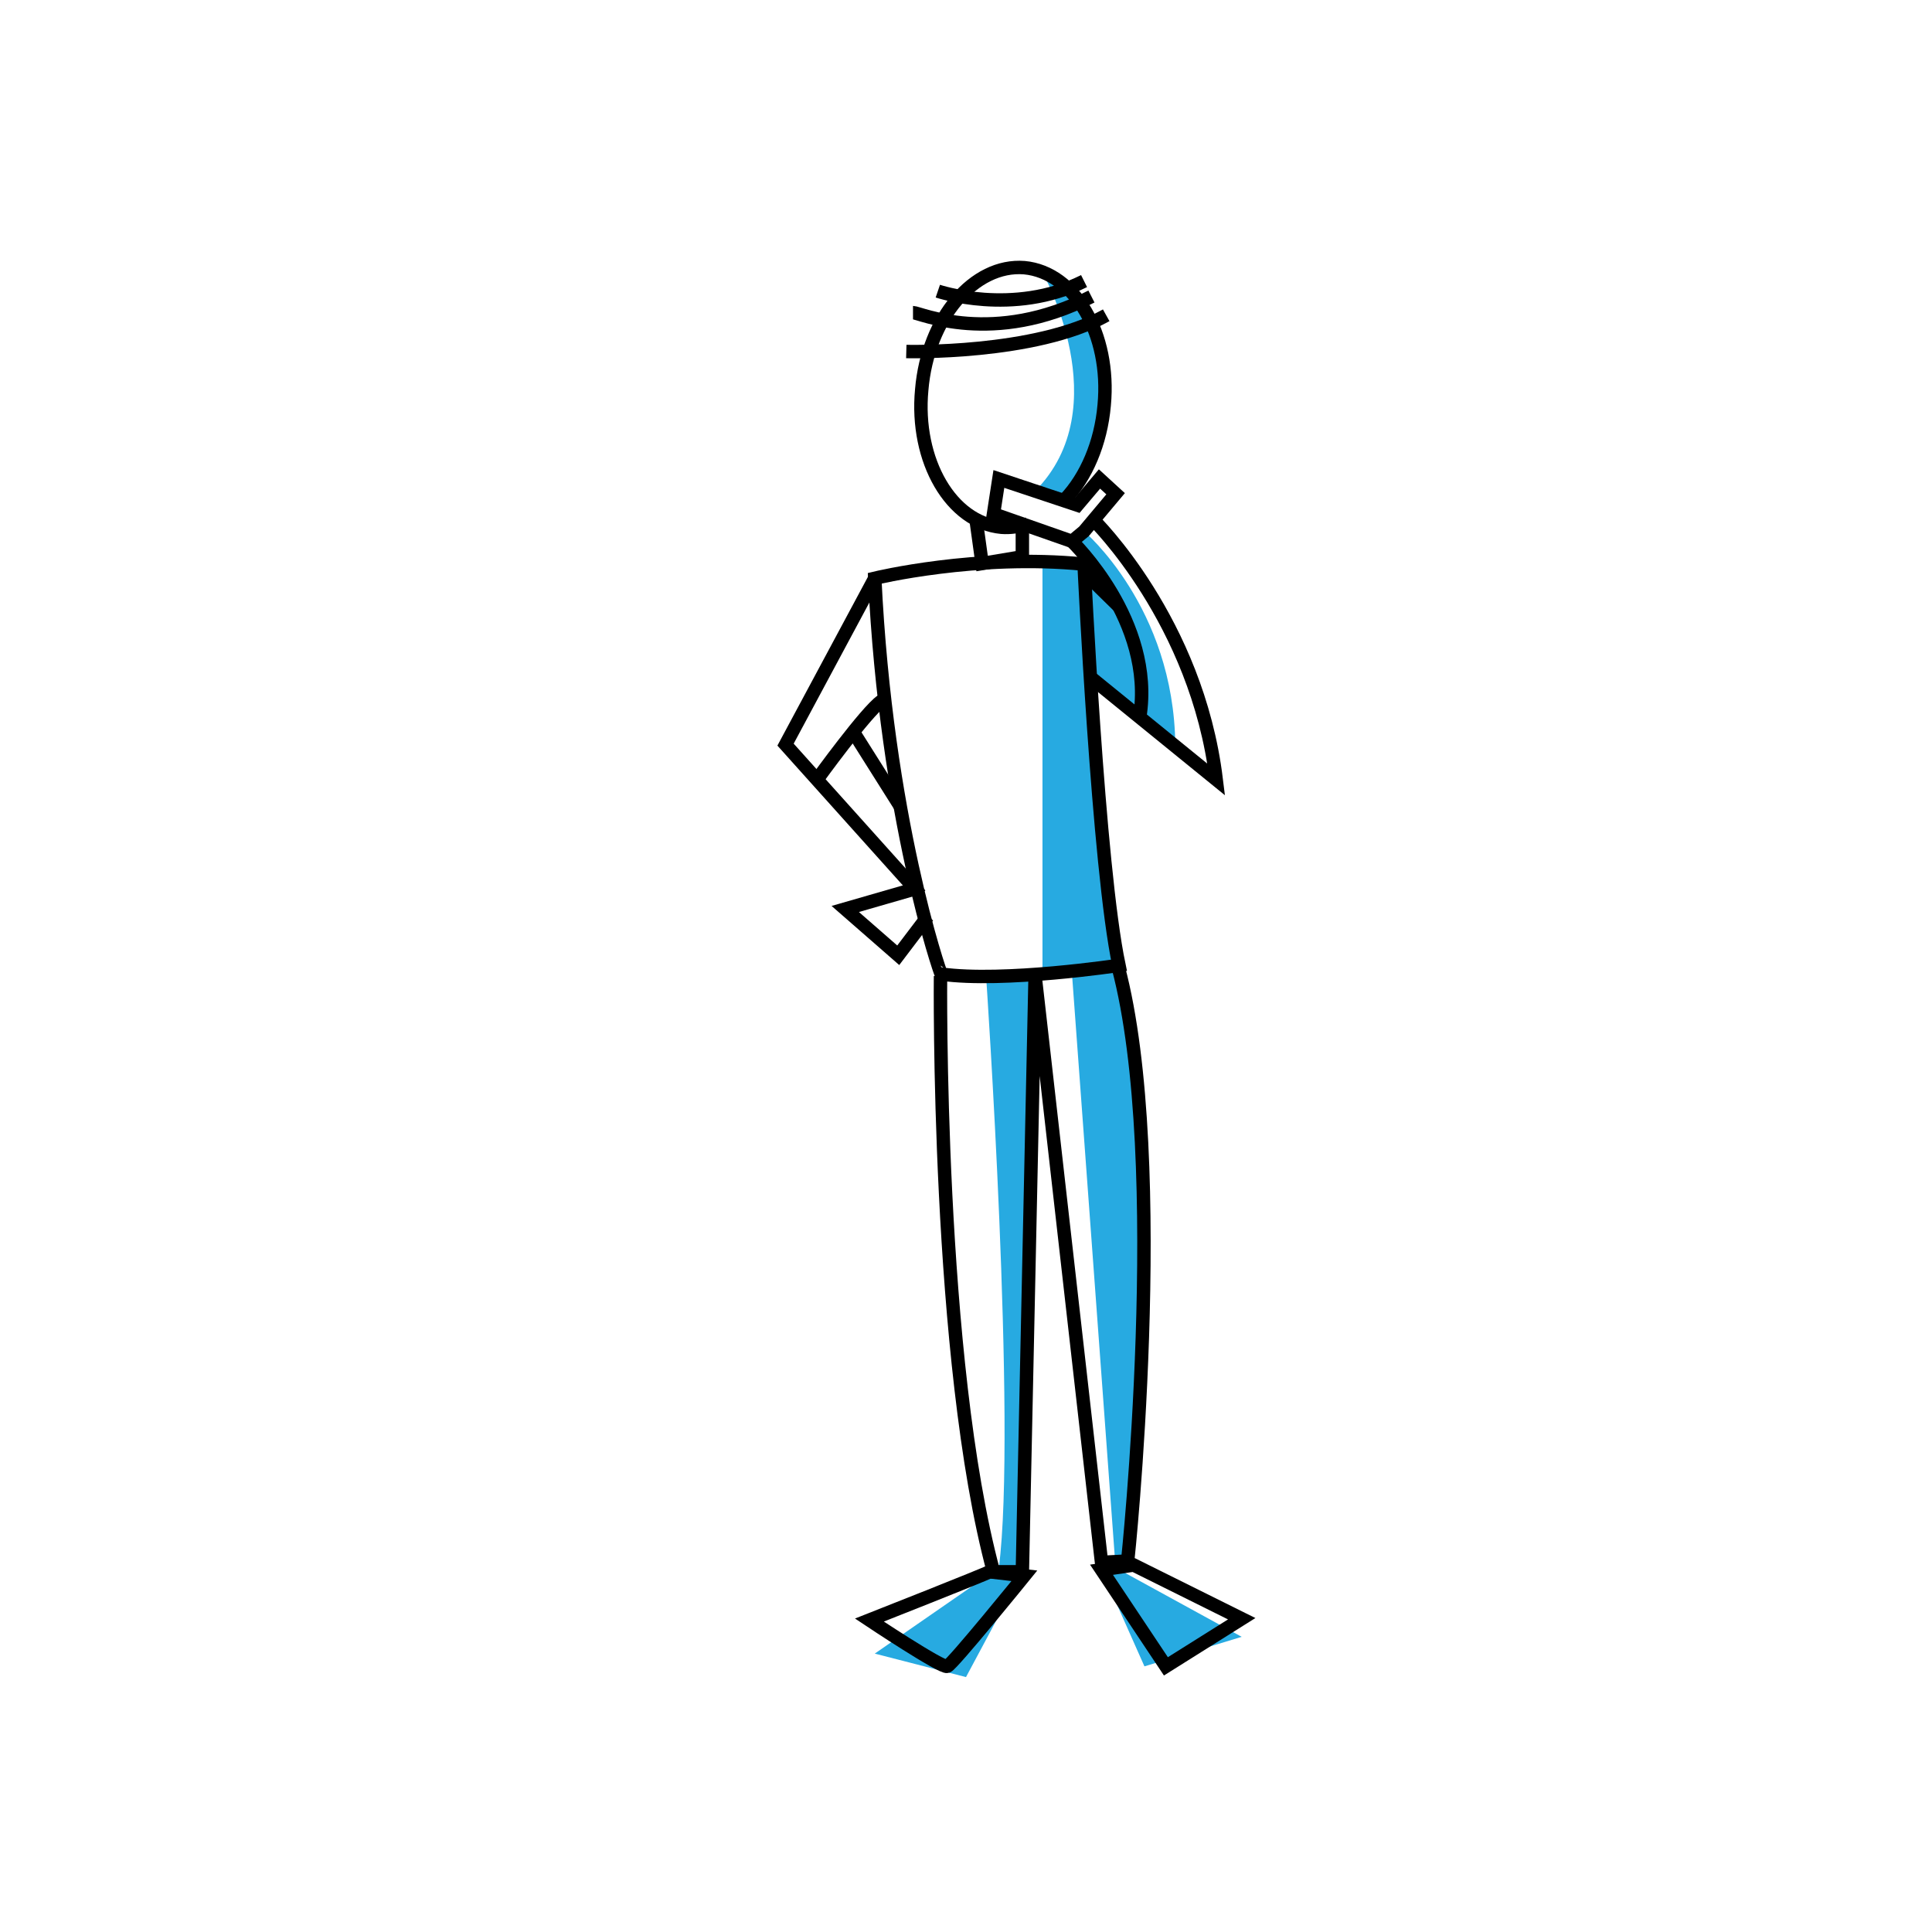 <?xml version="1.0" encoding="utf-8"?>
<!-- Generator: Adobe Illustrator 19.2.1, SVG Export Plug-In . SVG Version: 6.00 Build 0)  -->
<svg version="1.0" xmlns="http://www.w3.org/2000/svg" xmlns:xlink="http://www.w3.org/1999/xlink" x="0px" y="0px" width="288px"
	 height="288px" viewBox="0 0 288 288" enable-background="new 0 0 288 288" xml:space="preserve">
<g id="Layer_2">
	<path fill="#27AAE1" d="M155.4,40.6c0,0,11.3,20.1-1.1,32.6l5.5,1.8c0,0,4.8-9,4.9-18.5C164.8,47,157.1,41.1,155.4,40.6z"/>
	<path fill="#27AAE1" d="M161.6,79.2c0,0,13.4,11.3,13.6,31.9L162.6,101l4.2,42.9l-11.4,1.3V84h5.3l6,6.3l-7-9.6L161.6,79.2z"/>
	<path fill="#27AAE1" d="M159.8,145.2l6.5,88.5l1.8-0.9c0,0,3.1-41.7,2.3-56s-3-29.7-3-29.7l-0.7-3.1L159.8,145.2z"/>
	<path fill="#27AAE1" d="M147,145.6c0,0,4.6,67,1.9,88.1l3.5,0.6l1.1-50.1l0.9-28.7l0-10L147,145.6z"/>
	<polygon fill="#27AAE1" points="148.9,233.7 130.4,246.5 144,250 152.4,234.3 	"/>
	<polygon fill="#27AAE1" points="164.2,234 170.6,248.4 185.1,244 166.3,233.7 	"/>
</g>
<g id="Layer_1">
	<path fill="none" stroke="#000000" stroke-width="2" stroke-miterlimit="10" d="M153.2,78.1c-1.3,0.4-2.6,0.6-3.9,0.5
		c-7.5-0.7-12.9-9.9-11.9-20.5c0.9-10.7,7.8-18.8,15.3-18.2c7.5,0.7,12.9,9.9,11.9,20.5c-0.5,5.7-2.7,10.7-5.8,14"/>
	<path fill="none" stroke="#000000" stroke-width="2" stroke-miterlimit="10" d="M139.8,43.4c0,0,11.2,3.8,21.8-1.5"/>
	<path fill="none" stroke="#000000" stroke-width="2" stroke-miterlimit="10" d="M136.1,46.6c1,0,11.9,5.1,26.6-2.4"/>
	<path fill="none" stroke="#000000" stroke-width="2" stroke-miterlimit="10" d="M135.1,52.4c0,0,19.2,0.5,29.8-5.4"/>
	<polyline fill="none" stroke="#000000" stroke-width="2" stroke-miterlimit="10" points="145.5,77.5 146.4,84 152.4,83 152.4,78.4 
			"/>
	<path fill="none" stroke="#000000" stroke-width="2" stroke-miterlimit="10" d="M130.4,86.2c0,0,15.2-3.7,31.2-2.1
		c0,0,2.1,45.1,5.2,59.8c0,0-17.2,2.6-26.5,1.3C140.2,145.2,132.1,121.8,130.4,86.2z"/>
	<polyline fill="none" stroke="#000000" stroke-width="2" stroke-miterlimit="10" points="130.4,86.2 117.1,111 137.2,133.4 	"/>
	<path fill="none" stroke="#000000" stroke-width="2" stroke-miterlimit="10" d="M121.8,116.2c0,0,7.3-10.1,9.6-11.7"/>
	<line fill="none" stroke="#000000" stroke-width="2" stroke-miterlimit="10" x1="127.2" y1="109.1" x2="134.2" y2="120.2"/>
	<polyline fill="none" stroke="#000000" stroke-width="2" stroke-miterlimit="10" points="136.4,132.5 126,135.5 133.9,142.4 
		138.3,136.6 	"/>
	<polygon fill="none" stroke="#000000" stroke-width="2" stroke-miterlimit="10" points="161.6,79.2 166.3,73.6 163.9,71.4 
		160.6,75.3 148.9,71.4 148.1,76.6 159.8,80.7 	"/>
	<path fill="none" stroke="#000000" stroke-width="2" stroke-miterlimit="10" d="M163,77.5c0,0,15.4,15,18.3,38.7L162.6,101"/>
	<path fill="none" stroke="#000000" stroke-width="2" stroke-miterlimit="10" d="M159.8,80.7c0,0,12.4,11.9,10.1,26.2"/>
	<line fill="none" stroke="#000000" stroke-width="2" stroke-miterlimit="10" x1="161.6" y1="85.3" x2="166.8" y2="90.4"/>
	<path fill="none" stroke="#000000" stroke-width="2" stroke-miterlimit="10" d="M140.2,145.5c0,0-0.6,57.2,7.9,88.8h4.3l1.9-88.8
		l9.9,87.4l3.9-0.2c0,0,6.3-59.4-1.4-88.5"/>
	<path fill="none" stroke="#000000" stroke-width="2" stroke-miterlimit="10" d="M147.5,234.3c-0.4,0.3-17.9,7.2-17.9,7.2
		s10.8,7.2,11.6,6.9s11.5-13.5,11.5-13.5L147.5,234.3z"/>
	<polygon fill="none" stroke="#000000" stroke-width="2" stroke-miterlimit="10" points="164.2,234 173.8,248.4 185.1,241.3 
		169,233.3 	"/>
</g>
<g id="Layer_3">
	<path opacity="0" fill="none" stroke="#EF4136" stroke-width="22" stroke-miterlimit="10" d="M139.8,43.4c-0.5,0.4-1.2-0.6-0.8-1.1
		s1.1-0.7,1.7-0.7c8.3-0.7,16.6-0.8,24.9-0.3c-8.4,0.2-16.8,1.1-25.1,2.7c6.5,0.6,13.1,1.3,19.6,1.9c-10.5,3.9-21.1,7.7-31.6,11.6
		c12.7-0.5,25.5-1,38.2-1.5c-10.8,1.5-21.4,5.1-30.8,10.8c11.9-1.3,23.9-1.9,35.9-1.8c-12.3,2-24.3,5.5-35.8,10.3
		c13.7-1.3,27.5-1.9,41.2-1.5c-16.1,5.2-32.7,9-49.5,11.4c16.5-0.7,33.1-1.3,49.6-2c-14.5,3.6-29,7.1-43.5,10.7
		c16.7,0,33.3,0.1,50,0.1c-16.6,3.8-33.1,7.5-49.7,11.3c17.2-1.7,34.5-2.6,51.8-2.7c-17.6-0.2-35.2,4.4-50.4,13.1
		c14.5-0.6,29-1.2,43.5-1.8c-14.2,7.1-29.1,12.9-44.4,17.2c13.2-1.7,26.5-2.3,39.8-1.9c-18.7,4.1-37.3,8.7-55.7,13.8
		c19.2,0.3,38.5,0,57.6-1.2c-15,6.5-30.8,11.2-46.9,13.7c18.2-0.1,36.4-0.9,54.5-2.5c-18,6.3-36.3,11.8-54.8,16.4
		c14.6-0.5,29.2-0.9,43.8-1.4c-10.1,4.9-20.7,8.9-31.5,11.8c11.1,0.2,22.2,0.3,33.3,0.5c-12,6.9-24.4,13.2-37.1,18.6
		c10.7,0.2,21.3,0.5,32,0.7c-9.8,1.9-19.4,4.5-28.9,7.7c13.2,0.1,26.4,0.3,39.5,0.4c-16.2,4.1-32.2,9.3-47.7,15.5
		c13.6-1.3,27.2-2.6,40.9-2c-14,2.4-27.9,5.8-41.4,10c15.4-0.3,30.8-0.7,46.2-1c-14,5.1-28.3,9.4-42.8,13.1
		c11.9-0.6,23.7-1.3,35.6-1.9c-11.9,3.3-30.1,5.9-42.4,7.1c18.4,1.5,42.9,0,60.9-3.9"/>
</g>
</svg>
